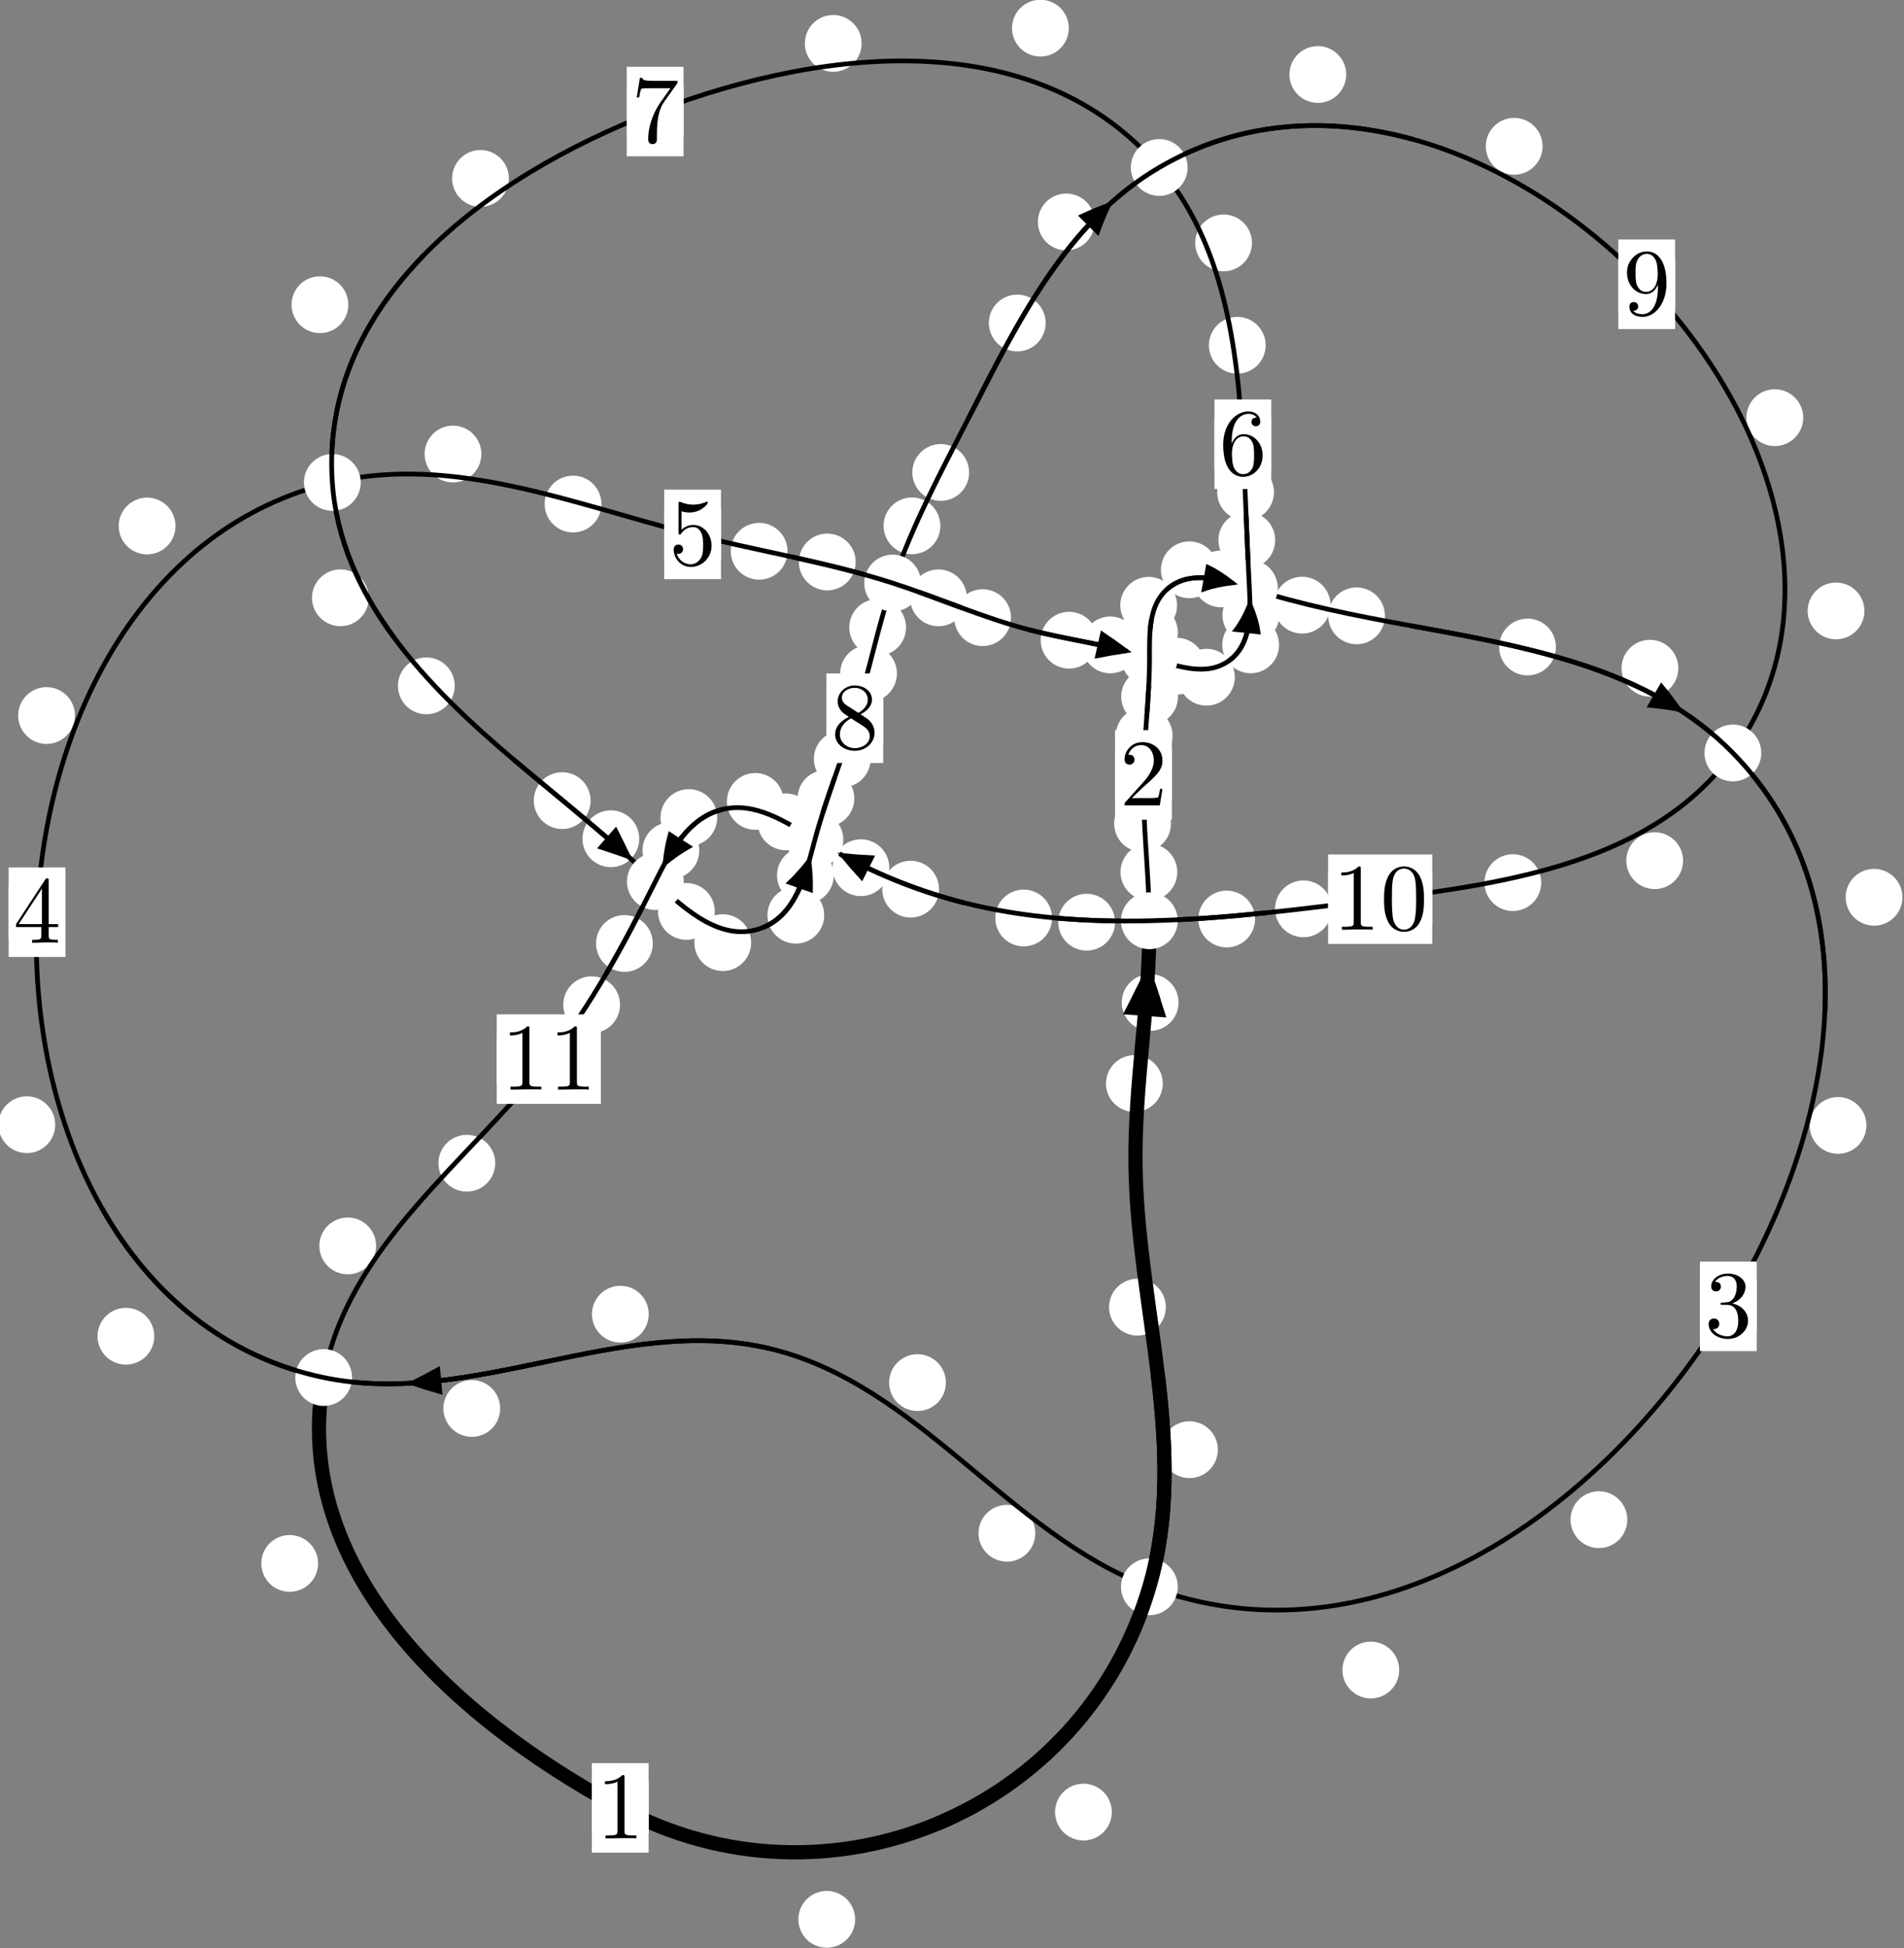 <?xml version="1.0"?>
<!-- Created by MetaPost 1.999 on 2021.07.05:2358 -->
<svg version="1.1" xmlns="http://www.w3.org/2000/svg" xmlns:xlink="http://www.w3.org/1999/xlink" width="200.444" height="205.014" viewBox="0 0 200.444 205.014">
<rect x="0" y="0" width="200.444" height="205.014" fill="#808080" stroke="none"/>
<!-- Original BoundingBox: -121.164719 -37.986679 79.279190 167.027283 -->
  <defs>
    <g transform="scale(0.01,0.01)" id="GLYPHcmr10_48">
      <path style="fill-rule: evenodd;" d="M460 -320C460 -400,455 -480,420 -554C374 -650,292 -666,250 -666C190 -666,117 -640,76 -547C44 -478,39 -400,39 -320C39 -245,43 -155,84 -79C127 2,200 22,249 22C303 22,379 1,423 -94C455 -163,460 -241,460 -320M249 -0C210 -0,151 -25,133 -121C122 -181,122 -273,122 -332C122 -396,122 -462,130 -516C149 -635,224 -644,249 -644C282 -644,348 -626,367 -527C377 -471,377 -395,377 -332C377 -257,377 -189,366 -125C351 -30,294 -0,249 -0"></path>
    </g>
    <g transform="scale(0.01,0.01)" id="GLYPHcmr10_49">
      <path style="fill-rule: evenodd;" d="M294 -640C294 -664,294 -666,271 -666C209 -602,121 -602,89 -602L89 -571C109 -571,168 -571,220 -597L220 -79C220 -43,217 -31,127 -31L95 -31L95 -0L257 -0L130 -3L217 -3L257 -3L297 -3L384 -3L419 -0L419 -31L387 -31C297 -31,294 -42,294 -79"></path>
    </g>
    <g transform="scale(0.01,0.01)" id="GLYPHcmr10_50">
      <path style="fill-rule: evenodd;" d="M127 -77L233 -180C389 -318,449 -372,449 -472C449 -586,359 -666,237 -666C124 -666,50 -574,50 -485C50 -429,100 -429,103 -429C120 -429,155 -441,155 -482C155 -508,137 -534,102 -534C94 -534,92 -534,89 -533C112 -598,166 -635,224 -635C315 -635,358 -554,358 -472C358 -392,308 -313,253 -251L61 -37C50 -26,50 -24,50 -0L421 -0L449 -174L424 -174C419 -144,412 -100,402 -85C395 -77,329 -77,307 -77"></path>
    </g>
    <g transform="scale(0.01,0.01)" id="GLYPHcmr10_51">
      <path style="fill-rule: evenodd;" d="M290 -352C372 -379,430 -449,430 -528C430 -610,342 -666,246 -666C145 -666,69 -606,69 -530C69 -497,91 -478,120 -478C151 -478,171 -500,171 -529C171 -579,124 -579,109 -579C140 -628,206 -641,242 -641C283 -641,338 -619,338 -529C338 -517,336 -459,310 -415C280 -367,246 -364,221 -363C213 -362,189 -360,182 -360C174 -359,167 -358,167 -348C167 -337,174 -337,191 -337L235 -337C317 -337,354 -269,354 -171C354 -35,285 -6,241 -6C198 -6,123 -23,88 -82C123 -77,154 -99,154 -137C154 -173,127 -193,98 -193C74 -193,42 -179,42 -135C42 -44,135 22,244 22C366 22,457 -69,457 -171C457 -253,394 -331,290 -352"></path>
    </g>
    <g transform="scale(0.01,0.01)" id="GLYPHcmr10_52">
      <path style="fill-rule: evenodd;" d="M294 -165L294 -78C294 -42,292 -31,218 -31L197 -31L197 -0L332 -0L238 -3L290 -3L332 -3L374 -3L427 -3L468 -0L468 -31L447 -31C373 -31,371 -42,371 -78L371 -165L471 -165L471 -196L371 -196L371 -651C371 -671,371 -677,355 -677C346 -677,343 -677,335 -665L28 -196L28 -165M300 -196L56 -196L300 -569"></path>
    </g>
    <g transform="scale(0.01,0.01)" id="GLYPHcmr10_53">
      <path style="fill-rule: evenodd;" d="M449 -201C449 -320,367 -420,259 -420C211 -420,168 -404,132 -369L132 -564C152 -558,185 -551,217 -551C340 -551,410 -642,410 -655C410 -661,407 -666,400 -666C399 -666,397 -666,392 -663C372 -654,323 -634,256 -634C216 -634,170 -641,123 -662C115 -665,113 -665,111 -665C101 -665,101 -657,101 -641L101 -345C101 -327,101 -319,115 -319C122 -319,124 -322,128 -328C139 -344,176 -398,257 -398C309 -398,334 -352,342 -334C358 -297,360 -258,360 -208C360 -173,360 -113,336 -71C312 -32,275 -6,229 -6C156 -6,99 -59,82 -118C85 -117,88 -116,99 -116C132 -116,149 -141,149 -165C149 -189,132 -214,99 -214C85 -214,50 -207,50 -161C50 -75,119 22,231 22C347 22,449 -74,449 -201"></path>
    </g>
    <g transform="scale(0.01,0.01)" id="GLYPHcmr10_54">
      <path style="fill-rule: evenodd;" d="M132 -328L132 -352C132 -605,256 -641,307 -641C331 -641,373 -635,395 -601C380 -601,340 -601,340 -556C340 -525,364 -510,386 -510C402 -510,432 -519,432 -558C432 -618,388 -666,305 -666C177 -666,42 -537,42 -316C42 -49,158 22,251 22C362 22,457 -72,457 -204C457 -331,368 -427,257 -427C189 -427,152 -376,132 -328M251 -6C188 -6,158 -66,152 -81C134 -128,134 -208,134 -226C134 -304,166 -404,256 -404C272 -404,318 -404,349 -342C367 -305,367 -254,367 -205C367 -157,367 -107,350 -71C320 -11,274 -6,251 -6"></path>
    </g>
    <g transform="scale(0.01,0.01)" id="GLYPHcmr10_55">
      <path style="fill-rule: evenodd;" d="M476 -609C485 -621,485 -623,485 -644L242 -644C120 -644,118 -657,114 -676L89 -676L56 -470L81 -470C84 -486,93 -549,106 -561C113 -567,191 -567,204 -567L411 -567C400 -551,321 -442,299 -409C209 -274,176 -135,176 -33C176 -23,176 22,222 22C268 22,268 -23,268 -33L268 -84C268 -139,271 -194,279 -248C283 -271,297 -357,341 -419"></path>
    </g>
    <g transform="scale(0.01,0.01)" id="GLYPHcmr10_56">
      <path style="fill-rule: evenodd;" d="M163 -457C117 -487,113 -521,113 -538C113 -599,178 -641,249 -641C322 -641,386 -589,386 -517C386 -460,347 -412,287 -377M309 -362C381 -399,430 -451,430 -517C430 -609,341 -666,250 -666C150 -666,69 -592,69 -499C69 -481,71 -436,113 -389C124 -377,161 -352,186 -335C128 -306,42 -250,42 -151C42 -45,144 22,249 22C362 22,457 -61,457 -168C457 -204,446 -249,408 -291C389 -312,373 -322,309 -362M209 -320L332 -242C360 -223,407 -193,407 -132C407 -58,332 -6,250 -6C164 -6,92 -68,92 -151C92 -209,124 -273,209 -320"></path>
    </g>
    <g transform="scale(0.01,0.01)" id="GLYPHcmr10_57">
      <path style="fill-rule: evenodd;" d="M367 -318L367 -286C367 -52,263 -6,205 -6C188 -6,134 -8,107 -42C151 -42,159 -71,159 -88C159 -119,135 -134,113 -134C97 -134,67 -125,67 -86C67 -19,121 22,206 22C335 22,457 -114,457 -329C457 -598,342 -666,253 -666C198 -666,149 -648,106 -603C65 -558,42 -516,42 -441C42 -316,130 -218,242 -218C303 -218,344 -260,367 -318M243 -241C227 -241,181 -241,150 -304C132 -341,132 -391,132 -440C132 -494,132 -541,153 -578C180 -628,218 -641,253 -641C299 -641,332 -607,349 -562C361 -530,365 -467,365 -421C365 -338,331 -241,243 -241"></path>
    </g>
  </defs>
  <path d="M90.025 201.998C90.025 201.205,89.71 200.445,89.15 199.885C88.59 199.324,87.829 199.009,87.037 199.009C86.244 199.009,85.484 199.324,84.923 199.885C84.363 200.445,84.048 201.205,84.048 201.998C84.048 202.791,84.363 203.551,84.923 204.111C85.484 204.672,86.244 204.987,87.037 204.987C87.829 204.987,88.59 204.672,89.15 204.111C89.71 203.551,90.025 202.791,90.025 201.998Z" style="fill: rgb(100%,100%,100%);stroke: none;"></path>
  <path d="M68.282 190.27C68.282 189.477,67.967 188.717,67.407 188.156C66.846 187.596,66.086 187.281,65.293 187.281C64.501 187.281,63.74 187.596,63.18 188.156C62.619 188.717,62.305 189.477,62.305 190.27C62.305 191.062,62.619 191.822,63.18 192.383C63.74 192.943,64.501 193.258,65.293 193.258C66.086 193.258,66.846 192.943,67.407 192.383C67.967 191.822,68.282 191.062,68.282 190.27Z" style="fill: rgb(100%,100%,100%);stroke: none;"></path>
  <path d="M128.212 152.571C128.212 151.778,127.897 151.018,127.337 150.457C126.776 149.897,126.016 149.582,125.224 149.582C124.431 149.582,123.671 149.897,123.11 150.457C122.55 151.018,122.235 151.778,122.235 152.571C122.235 153.363,122.55 154.124,123.11 154.684C123.671 155.245,124.431 155.56,125.224 155.56C126.016 155.56,126.776 155.245,127.337 154.684C127.897 154.124,128.212 153.363,128.212 152.571Z" style="fill: rgb(100%,100%,100%);stroke: none;"></path>
  <path d="M117.049 190.71C117.049 189.917,116.734 189.157,116.173 188.597C115.613 188.036,114.852 187.721,114.06 187.721C113.267 187.721,112.507 188.036,111.946 188.597C111.386 189.157,111.071 189.917,111.071 190.71C111.071 191.503,111.386 192.263,111.946 192.823C112.507 193.384,113.267 193.699,114.06 193.699C114.852 193.699,115.613 193.384,116.173 192.823C116.734 192.263,117.049 191.503,117.049 190.71Z" style="fill: rgb(100%,100%,100%);stroke: none;"></path>
  <path d="M122.411 114.037C122.411 113.244,122.096 112.484,121.536 111.924C120.975 111.363,120.215 111.048,119.422 111.048C118.63 111.048,117.87 111.363,117.309 111.924C116.749 112.484,116.434 113.244,116.434 114.037C116.434 114.83,116.749 115.59,117.309 116.15C117.87 116.711,118.63 117.026,119.422 117.026C120.215 117.026,120.975 116.711,121.536 116.15C122.096 115.59,122.411 114.83,122.411 114.037Z" style="fill: rgb(100%,100%,100%);stroke: none;"></path>
  <path d="M122.732 137.569C122.732 136.776,122.417 136.016,121.857 135.456C121.296 134.895,120.536 134.58,119.743 134.58C118.951 134.58,118.19 134.895,117.63 135.456C117.069 136.016,116.755 136.776,116.755 137.569C116.755 138.362,117.069 139.122,117.63 139.682C118.19 140.243,118.951 140.558,119.743 140.558C120.536 140.558,121.296 140.243,121.857 139.682C122.417 139.122,122.732 138.362,122.732 137.569Z" style="fill: rgb(100%,100%,100%);stroke: none;"></path>
  <path d="M123.94 91.782C123.94 90.989,123.625 90.229,123.065 89.669C122.504 89.108,121.744 88.793,120.951 88.793C120.159 88.793,119.398 89.108,118.838 89.669C118.277 90.229,117.962 90.989,117.962 91.782C117.962 92.575,118.277 93.335,118.838 93.895C119.398 94.456,120.159 94.771,120.951 94.771C121.744 94.771,122.504 94.456,123.065 93.895C123.625 93.335,123.94 92.575,123.94 91.782Z" style="fill: rgb(100%,100%,100%);stroke: none;"></path>
  <path d="M124.071 105.506C124.071 104.713,123.756 103.953,123.195 103.393C122.635 102.832,121.875 102.517,121.082 102.517C120.289 102.517,119.529 102.832,118.969 103.393C118.408 103.953,118.093 104.713,118.093 105.506C118.093 106.299,118.408 107.059,118.969 107.619C119.529 108.18,120.289 108.495,121.082 108.495C121.875 108.495,122.635 108.18,123.195 107.619C123.756 107.059,124.071 106.299,124.071 105.506Z" style="fill: rgb(100%,100%,100%);stroke: none;"></path>
  <path d="M123.443 77.429C123.443 76.636,123.128 75.876,122.567 75.315C122.007 74.755,121.247 74.44,120.454 74.44C119.661 74.44,118.901 74.755,118.341 75.315C117.78 75.876,117.465 76.636,117.465 77.429C117.465 78.221,117.78 78.981,118.341 79.542C118.901 80.102,119.661 80.417,120.454 80.417C121.247 80.417,122.007 80.102,122.567 79.542C123.128 78.981,123.443 78.221,123.443 77.429Z" style="fill: rgb(100%,100%,100%);stroke: none;"></path>
  <path d="M123.273 86.678C123.273 85.886,122.958 85.125,122.397 84.565C121.837 84.004,121.077 83.69,120.284 83.69C119.491 83.69,118.731 84.004,118.171 84.565C117.61 85.125,117.295 85.886,117.295 86.678C117.295 87.471,117.61 88.231,118.171 88.792C118.731 89.352,119.491 89.667,120.284 89.667C121.077 89.667,121.837 89.352,122.397 88.792C122.958 88.231,123.273 87.471,123.273 86.678Z" style="fill: rgb(100%,100%,100%);stroke: none;"></path>
  <path d="M123.999 66.569C123.999 65.776,123.684 65.016,123.123 64.455C122.563 63.895,121.803 63.58,121.01 63.58C120.217 63.58,119.457 63.895,118.897 64.455C118.336 65.016,118.021 65.776,118.021 66.569C118.021 67.361,118.336 68.122,118.897 68.682C119.457 69.243,120.217 69.558,121.01 69.558C121.803 69.558,122.563 69.243,123.123 68.682C123.684 68.122,123.999 67.361,123.999 66.569Z" style="fill: rgb(100%,100%,100%);stroke: none;"></path>
  <path d="M124.013 73.323C124.013 72.53,123.698 71.77,123.138 71.21C122.577 70.649,121.817 70.334,121.024 70.334C120.232 70.334,119.471 70.649,118.911 71.21C118.35 71.77,118.035 72.53,118.035 73.323C118.035 74.116,118.35 74.876,118.911 75.436C119.471 75.997,120.232 76.312,121.024 76.312C121.817 76.312,122.577 75.997,123.138 75.436C123.698 74.876,124.013 74.116,124.013 73.323Z" style="fill: rgb(100%,100%,100%);stroke: none;"></path>
  <path d="M128.195 59.968C128.195 59.175,127.88 58.415,127.319 57.854C126.759 57.294,125.999 56.979,125.206 56.979C124.413 56.979,123.653 57.294,123.093 57.854C122.532 58.415,122.217 59.175,122.217 59.968C122.217 60.76,122.532 61.52,123.093 62.081C123.653 62.641,124.413 62.956,125.206 62.956C125.999 62.956,126.759 62.641,127.319 62.081C127.88 61.52,128.195 60.76,128.195 59.968Z" style="fill: rgb(100%,100%,100%);stroke: none;"></path>
  <path d="M123.916 63.703C123.916 62.91,123.601 62.15,123.04 61.59C122.48 61.029,121.72 60.714,120.927 60.714C120.134 60.714,119.374 61.029,118.814 61.59C118.253 62.15,117.938 62.91,117.938 63.703C117.938 64.496,118.253 65.256,118.814 65.816C119.374 66.377,120.134 66.692,120.927 66.692C121.72 66.692,122.48 66.377,123.04 65.816C123.601 65.256,123.916 64.496,123.916 63.703Z" style="fill: rgb(100%,100%,100%);stroke: none;"></path>
  <path d="M140.069 63.689C140.069 62.896,139.755 62.136,139.194 61.576C138.634 61.015,137.873 60.7,137.081 60.7C136.288 60.7,135.528 61.015,134.967 61.576C134.407 62.136,134.092 62.896,134.092 63.689C134.092 64.482,134.407 65.242,134.967 65.802C135.528 66.363,136.288 66.678,137.081 66.678C137.873 66.678,138.634 66.363,139.194 65.802C139.755 65.242,140.069 64.482,140.069 63.689Z" style="fill: rgb(100%,100%,100%);stroke: none;"></path>
  <path d="M131.532 60.926C131.532 60.133,131.217 59.373,130.656 58.813C130.096 58.252,129.336 57.937,128.543 57.937C127.75 57.937,126.99 58.252,126.43 58.813C125.869 59.373,125.554 60.133,125.554 60.926C125.554 61.719,125.869 62.479,126.43 63.039C126.99 63.6,127.75 63.915,128.543 63.915C129.336 63.915,130.096 63.6,130.656 63.039C131.217 62.479,131.532 61.719,131.532 60.926Z" style="fill: rgb(100%,100%,100%);stroke: none;"></path>
  <path d="M163.8 68.093C163.8 67.3,163.485 66.54,162.925 65.979C162.364 65.419,161.604 65.104,160.812 65.104C160.019 65.104,159.259 65.419,158.698 65.979C158.138 66.54,157.823 67.3,157.823 68.093C157.823 68.885,158.138 69.645,158.698 70.206C159.259 70.766,160.019 71.081,160.812 71.081C161.604 71.081,162.364 70.766,162.925 70.206C163.485 69.645,163.8 68.885,163.8 68.093Z" style="fill: rgb(100%,100%,100%);stroke: none;"></path>
  <path d="M145.803 64.813C145.803 64.02,145.488 63.26,144.928 62.7C144.367 62.139,143.607 61.824,142.814 61.824C142.022 61.824,141.262 62.139,140.701 62.7C140.141 63.26,139.826 64.02,139.826 64.813C139.826 65.606,140.141 66.366,140.701 66.926C141.262 67.487,142.022 67.802,142.814 67.802C143.607 67.802,144.367 67.487,144.928 66.926C145.488 66.366,145.803 65.606,145.803 64.813Z" style="fill: rgb(100%,100%,100%);stroke: none;"></path>
  <path d="M200.279 94.431C200.279 93.638,199.964 92.878,199.404 92.318C198.843 91.757,198.083 91.442,197.29 91.442C196.498 91.442,195.738 91.757,195.177 92.318C194.617 92.878,194.302 93.638,194.302 94.431C194.302 95.224,194.617 95.984,195.177 96.544C195.738 97.105,196.498 97.42,197.29 97.42C198.083 97.42,198.843 97.105,199.404 96.544C199.964 95.984,200.279 95.224,200.279 94.431Z" style="fill: rgb(100%,100%,100%);stroke: none;"></path>
  <path d="M176.686 70.325C176.686 69.532,176.371 68.772,175.811 68.211C175.25 67.651,174.49 67.336,173.697 67.336C172.905 67.336,172.144 67.651,171.584 68.211C171.023 68.772,170.709 69.532,170.709 70.325C170.709 71.117,171.023 71.878,171.584 72.438C172.144 72.999,172.905 73.313,173.697 73.313C174.49 73.313,175.25 72.999,175.811 72.438C176.371 71.878,176.686 71.117,176.686 70.325Z" style="fill: rgb(100%,100%,100%);stroke: none;"></path>
  <path d="M171.316 159.935C171.316 159.143,171.001 158.382,170.44 157.822C169.88 157.261,169.12 156.946,168.327 156.946C167.534 156.946,166.774 157.261,166.214 157.822C165.653 158.382,165.338 159.143,165.338 159.935C165.338 160.728,165.653 161.488,166.214 162.049C166.774 162.609,167.534 162.924,168.327 162.924C169.12 162.924,169.88 162.609,170.44 162.049C171.001 161.488,171.316 160.728,171.316 159.935Z" style="fill: rgb(100%,100%,100%);stroke: none;"></path>
  <path d="M196.488 118.445C196.488 117.652,196.173 116.892,195.612 116.331C195.052 115.771,194.292 115.456,193.499 115.456C192.706 115.456,191.946 115.771,191.386 116.331C190.825 116.892,190.51 117.652,190.51 118.445C190.51 119.237,190.825 119.997,191.386 120.558C191.946 121.118,192.706 121.433,193.499 121.433C194.292 121.433,195.052 121.118,195.612 120.558C196.173 119.997,196.488 119.237,196.488 118.445Z" style="fill: rgb(100%,100%,100%);stroke: none;"></path>
  <path d="M108.991 161.365C108.991 160.572,108.676 159.812,108.116 159.251C107.555 158.691,106.795 158.376,106.002 158.376C105.21 158.376,104.449 158.691,103.889 159.251C103.329 159.812,103.014 160.572,103.014 161.365C103.014 162.157,103.329 162.918,103.889 163.478C104.449 164.038,105.21 164.353,106.002 164.353C106.795 164.353,107.555 164.038,108.116 163.478C108.676 162.918,108.991 162.157,108.991 161.365Z" style="fill: rgb(100%,100%,100%);stroke: none;"></path>
  <path d="M147.3 175.759C147.3 174.967,146.985 174.206,146.425 173.646C145.864 173.085,145.104 172.77,144.311 172.77C143.519 172.77,142.759 173.085,142.198 173.646C141.638 174.206,141.323 174.967,141.323 175.759C141.323 176.552,141.638 177.312,142.198 177.873C142.759 178.433,143.519 178.748,144.311 178.748C145.104 178.748,145.864 178.433,146.425 177.873C146.985 177.312,147.3 176.552,147.3 175.759Z" style="fill: rgb(100%,100%,100%);stroke: none;"></path>
  <path d="M68.296 138.309C68.296 137.516,67.981 136.756,67.42 136.195C66.86 135.635,66.1 135.32,65.307 135.32C64.514 135.32,63.754 135.635,63.194 136.195C62.633 136.756,62.318 137.516,62.318 138.309C62.318 139.101,62.633 139.862,63.194 140.422C63.754 140.983,64.514 141.298,65.307 141.298C66.1 141.298,66.86 140.983,67.42 140.422C67.981 139.862,68.296 139.101,68.296 138.309Z" style="fill: rgb(100%,100%,100%);stroke: none;"></path>
  <path d="M99.578 145.512C99.578 144.72,99.263 143.959,98.703 143.399C98.142 142.838,97.382 142.523,96.59 142.523C95.797 142.523,95.037 142.838,94.476 143.399C93.916 143.959,93.601 144.72,93.601 145.512C93.601 146.305,93.916 147.065,94.476 147.626C95.037 148.186,95.797 148.501,96.59 148.501C97.382 148.501,98.142 148.186,98.703 147.626C99.263 147.065,99.578 146.305,99.578 145.512Z" style="fill: rgb(100%,100%,100%);stroke: none;"></path>
  <path d="M16.244 140.63C16.244 139.837,15.93 139.077,15.369 138.517C14.809 137.956,14.048 137.641,13.256 137.641C12.463 137.641,11.703 137.956,11.142 138.517C10.582 139.077,10.267 139.837,10.267 140.63C10.267 141.423,10.582 142.183,11.142 142.743C11.703 143.304,12.463 143.619,13.256 143.619C14.048 143.619,14.809 143.304,15.369 142.743C15.93 142.183,16.244 141.423,16.244 140.63Z" style="fill: rgb(100%,100%,100%);stroke: none;"></path>
  <path d="M52.658 148.231C52.658 147.438,52.343 146.678,51.783 146.118C51.222 145.557,50.462 145.242,49.669 145.242C48.877 145.242,48.116 145.557,47.556 146.118C46.995 146.678,46.681 147.438,46.681 148.231C46.681 149.024,46.995 149.784,47.556 150.344C48.116 150.905,48.877 151.22,49.669 151.22C50.462 151.22,51.222 150.905,51.783 150.344C52.343 149.784,52.658 149.024,52.658 148.231Z" style="fill: rgb(100%,100%,100%);stroke: none;"></path>
  <path d="M7.889 75.305C7.889 74.513,7.574 73.752,7.013 73.192C6.453 72.632,5.693 72.317,4.9 72.317C4.107 72.317,3.347 72.632,2.787 73.192C2.226 73.752,1.911 74.513,1.911 75.305C1.911 76.098,2.226 76.858,2.787 77.419C3.347 77.979,4.107 78.294,4.9 78.294C5.693 78.294,6.453 77.979,7.013 77.419C7.574 76.858,7.889 76.098,7.889 75.305Z" style="fill: rgb(100%,100%,100%);stroke: none;"></path>
  <path d="M5.813 118.368C5.813 117.576,5.498 116.816,4.937 116.255C4.377 115.695,3.617 115.38,2.824 115.38C2.031 115.38,1.271 115.695,0.711 116.255C0.15 116.816,-0.165 117.576,-0.165 118.368C-0.165 119.161,0.15 119.921,0.711 120.482C1.271 121.042,2.031 121.357,2.824 121.357C3.617 121.357,4.377 121.042,4.937 120.482C5.498 119.921,5.813 119.161,5.813 118.368Z" style="fill: rgb(100%,100%,100%);stroke: none;"></path>
  <path d="M50.677 47.784C50.677 46.991,50.362 46.231,49.802 45.67C49.241 45.11,48.481 44.795,47.689 44.795C46.896 44.795,46.136 45.11,45.575 45.67C45.015 46.231,44.7 46.991,44.7 47.784C44.7 48.576,45.015 49.336,45.575 49.897C46.136 50.457,46.896 50.772,47.689 50.772C48.481 50.772,49.241 50.457,49.802 49.897C50.362 49.336,50.677 48.576,50.677 47.784Z" style="fill: rgb(100%,100%,100%);stroke: none;"></path>
  <path d="M18.474 55.359C18.474 54.566,18.159 53.806,17.598 53.246C17.038 52.685,16.278 52.37,15.485 52.37C14.692 52.37,13.932 52.685,13.372 53.246C12.811 53.806,12.496 54.566,12.496 55.359C12.496 56.152,12.811 56.912,13.372 57.472C13.932 58.033,14.692 58.348,15.485 58.348C16.278 58.348,17.038 58.033,17.598 57.472C18.159 56.912,18.474 56.152,18.474 55.359Z" style="fill: rgb(100%,100%,100%);stroke: none;"></path>
  <path d="M82.908 58.017C82.908 57.224,82.593 56.464,82.033 55.904C81.472 55.343,80.712 55.028,79.919 55.028C79.127 55.028,78.367 55.343,77.806 55.904C77.246 56.464,76.931 57.224,76.931 58.017C76.931 58.81,77.246 59.57,77.806 60.13C78.367 60.691,79.127 61.006,79.919 61.006C80.712 61.006,81.472 60.691,82.033 60.13C82.593 59.57,82.908 58.81,82.908 58.017Z" style="fill: rgb(100%,100%,100%);stroke: none;"></path>
  <path d="M63.316 53.048C63.316 52.255,63.001 51.495,62.441 50.935C61.88 50.374,61.12 50.059,60.327 50.059C59.535 50.059,58.775 50.374,58.214 50.935C57.654 51.495,57.339 52.255,57.339 53.048C57.339 53.841,57.654 54.601,58.214 55.161C58.775 55.722,59.535 56.037,60.327 56.037C61.12 56.037,61.88 55.722,62.441 55.161C63.001 54.601,63.316 53.841,63.316 53.048Z" style="fill: rgb(100%,100%,100%);stroke: none;"></path>
  <path d="M101.786 62.92C101.786 62.127,101.471 61.367,100.911 60.807C100.35 60.246,99.59 59.931,98.797 59.931C98.005 59.931,97.244 60.246,96.684 60.807C96.124 61.367,95.809 62.127,95.809 62.92C95.809 63.713,96.124 64.473,96.684 65.033C97.244 65.594,98.005 65.909,98.797 65.909C99.59 65.909,100.35 65.594,100.911 65.033C101.471 64.473,101.786 63.713,101.786 62.92Z" style="fill: rgb(100%,100%,100%);stroke: none;"></path>
  <path d="M90.08 59.145C90.08 58.352,89.765 57.592,89.204 57.031C88.644 56.471,87.884 56.156,87.091 56.156C86.298 56.156,85.538 56.471,84.978 57.031C84.417 57.592,84.102 58.352,84.102 59.145C84.102 59.938,84.417 60.698,84.978 61.258C85.538 61.819,86.298 62.134,87.091 62.134C87.884 62.134,88.644 61.819,89.204 61.258C89.765 60.698,90.08 59.938,90.08 59.145Z" style="fill: rgb(100%,100%,100%);stroke: none;"></path>
  <path d="M115.536 67.377C115.536 66.584,115.221 65.824,114.661 65.263C114.1 64.703,113.34 64.388,112.547 64.388C111.755 64.388,110.994 64.703,110.434 65.263C109.874 65.824,109.559 66.584,109.559 67.377C109.559 68.169,109.874 68.93,110.434 69.49C110.994 70.051,111.755 70.365,112.547 70.365C113.34 70.365,114.1 70.051,114.661 69.49C115.221 68.93,115.536 68.169,115.536 67.377Z" style="fill: rgb(100%,100%,100%);stroke: none;"></path>
  <path d="M106.436 65.003C106.436 64.21,106.121 63.45,105.56 62.89C105 62.329,104.24 62.014,103.447 62.014C102.654 62.014,101.894 62.329,101.334 62.89C100.773 63.45,100.458 64.21,100.458 65.003C100.458 65.796,100.773 66.556,101.334 67.116C101.894 67.677,102.654 67.992,103.447 67.992C104.24 67.992,105 67.677,105.56 67.116C106.121 66.556,106.436 65.796,106.436 65.003Z" style="fill: rgb(100%,100%,100%);stroke: none;"></path>
  <path d="M126.866 70.112C126.866 69.319,126.551 68.559,125.991 67.999C125.43 67.438,124.67 67.123,123.877 67.123C123.085 67.123,122.324 67.438,121.764 67.999C121.203 68.559,120.889 69.319,120.889 70.112C120.889 70.905,121.203 71.665,121.764 72.225C122.324 72.786,123.085 73.101,123.877 73.101C124.67 73.101,125.43 72.786,125.991 72.225C126.551 71.665,126.866 70.905,126.866 70.112Z" style="fill: rgb(100%,100%,100%);stroke: none;"></path>
  <path d="M119.875 67.872C119.875 67.079,119.56 66.319,119 65.759C118.439 65.198,117.679 64.883,116.886 64.883C116.094 64.883,115.333 65.198,114.773 65.759C114.213 66.319,113.898 67.079,113.898 67.872C113.898 68.665,114.213 69.425,114.773 69.985C115.333 70.546,116.094 70.861,116.886 70.861C117.679 70.861,118.439 70.546,119 69.985C119.56 69.425,119.875 68.665,119.875 67.872Z" style="fill: rgb(100%,100%,100%);stroke: none;"></path>
  <path d="M134.654 67.866C134.654 67.073,134.339 66.313,133.778 65.753C133.218 65.192,132.458 64.877,131.665 64.877C130.872 64.877,130.112 65.192,129.552 65.753C128.991 66.313,128.676 67.073,128.676 67.866C128.676 68.659,128.991 69.419,129.552 69.979C130.112 70.54,130.872 70.855,131.665 70.855C132.458 70.855,133.218 70.54,133.778 69.979C134.339 69.419,134.654 68.659,134.654 67.866Z" style="fill: rgb(100%,100%,100%);stroke: none;"></path>
  <path d="M129.996 71.272C129.996 70.479,129.681 69.719,129.12 69.159C128.56 68.598,127.8 68.283,127.007 68.283C126.214 68.283,125.454 68.598,124.894 69.159C124.333 69.719,124.018 70.479,124.018 71.272C124.018 72.065,124.333 72.825,124.894 73.385C125.454 73.946,126.214 74.261,127.007 74.261C127.8 74.261,128.56 73.946,129.12 73.385C129.681 72.825,129.996 72.065,129.996 71.272Z" style="fill: rgb(100%,100%,100%);stroke: none;"></path>
  <path d="M134.246 56.848C134.246 56.056,133.931 55.296,133.371 54.735C132.81 54.175,132.05 53.86,131.258 53.86C130.465 53.86,129.705 54.175,129.144 54.735C128.584 55.296,128.269 56.056,128.269 56.848C128.269 57.641,128.584 58.401,129.144 58.962C129.705 59.522,130.465 59.837,131.258 59.837C132.05 59.837,132.81 59.522,133.371 58.962C133.931 58.401,134.246 57.641,134.246 56.848Z" style="fill: rgb(100%,100%,100%);stroke: none;"></path>
  <path d="M134.674 64.743C134.674 63.95,134.359 63.19,133.799 62.629C133.238 62.069,132.478 61.754,131.685 61.754C130.893 61.754,130.132 62.069,129.572 62.629C129.012 63.19,128.697 63.95,128.697 64.743C128.697 65.535,129.012 66.296,129.572 66.856C130.132 67.416,130.893 67.731,131.685 67.731C132.478 67.731,133.238 67.416,133.799 66.856C134.359 66.296,134.674 65.535,134.674 64.743Z" style="fill: rgb(100%,100%,100%);stroke: none;"></path>
  <path d="M133.244 36.336C133.244 35.544,132.929 34.784,132.368 34.223C131.808 33.663,131.048 33.348,130.255 33.348C129.462 33.348,128.702 33.663,128.142 34.223C127.581 34.784,127.266 35.544,127.266 36.336C127.266 37.129,127.581 37.889,128.142 38.45C128.702 39.01,129.462 39.325,130.255 39.325C131.048 39.325,131.808 39.01,132.368 38.45C132.929 37.889,133.244 37.129,133.244 36.336Z" style="fill: rgb(100%,100%,100%);stroke: none;"></path>
  <path d="M134.116 51.797C134.116 51.004,133.801 50.244,133.241 49.684C132.68 49.123,131.92 48.808,131.128 48.808C130.335 48.808,129.575 49.123,129.014 49.684C128.454 50.244,128.139 51.004,128.139 51.797C128.139 52.59,128.454 53.35,129.014 53.91C129.575 54.471,130.335 54.786,131.128 54.786C131.92 54.786,132.68 54.471,133.241 53.91C133.801 53.35,134.116 52.59,134.116 51.797Z" style="fill: rgb(100%,100%,100%);stroke: none;"></path>
  <path d="M112.519 2.961C112.519 2.169,112.204 1.409,111.643 0.848C111.083 0.288,110.323 -0.027,109.53 -0.027C108.737 -0.027,107.977 0.288,107.417 0.848C106.856 1.409,106.541 2.169,106.541 2.961C106.541 3.754,106.856 4.514,107.417 5.075C107.977 5.635,108.737 5.95,109.53 5.95C110.323 5.95,111.083 5.635,111.643 5.075C112.204 4.514,112.519 3.754,112.519 2.961Z" style="fill: rgb(100%,100%,100%);stroke: none;"></path>
  <path d="M131.801 25.566C131.801 24.773,131.486 24.013,130.926 23.452C130.365 22.892,129.605 22.577,128.812 22.577C128.02 22.577,127.26 22.892,126.699 23.452C126.139 24.013,125.824 24.773,125.824 25.566C125.824 26.358,126.139 27.118,126.699 27.679C127.26 28.239,128.02 28.554,128.812 28.554C129.605 28.554,130.365 28.239,130.926 27.679C131.486 27.118,131.801 26.358,131.801 25.566Z" style="fill: rgb(100%,100%,100%);stroke: none;"></path>
  <path d="M53.571 18.779C53.571 17.986,53.256 17.226,52.696 16.666C52.135 16.105,51.375 15.79,50.582 15.79C49.79 15.79,49.03 16.105,48.469 16.666C47.909 17.226,47.594 17.986,47.594 18.779C47.594 19.572,47.909 20.332,48.469 20.892C49.03 21.453,49.79 21.768,50.582 21.768C51.375 21.768,52.135 21.453,52.696 20.892C53.256 20.332,53.571 19.572,53.571 18.779Z" style="fill: rgb(100%,100%,100%);stroke: none;"></path>
  <path d="M90.707 4.566C90.707 3.773,90.392 3.013,89.831 2.453C89.271 1.892,88.511 1.577,87.718 1.577C86.925 1.577,86.165 1.892,85.605 2.453C85.044 3.013,84.729 3.773,84.729 4.566C84.729 5.359,85.044 6.119,85.605 6.679C86.165 7.24,86.925 7.555,87.718 7.555C88.511 7.555,89.271 7.24,89.831 6.679C90.392 6.119,90.707 5.359,90.707 4.566Z" style="fill: rgb(100%,100%,100%);stroke: none;"></path>
  <path d="M38.825 62.915C38.825 62.122,38.51 61.362,37.949 60.802C37.389 60.241,36.629 59.926,35.836 59.926C35.043 59.926,34.283 60.241,33.723 60.802C33.162 61.362,32.847 62.122,32.847 62.915C32.847 63.708,33.162 64.468,33.723 65.028C34.283 65.589,35.043 65.904,35.836 65.904C36.629 65.904,37.389 65.589,37.949 65.028C38.51 64.468,38.825 63.708,38.825 62.915Z" style="fill: rgb(100%,100%,100%);stroke: none;"></path>
  <path d="M36.668 32.068C36.668 31.276,36.353 30.515,35.792 29.955C35.232 29.394,34.472 29.08,33.679 29.08C32.886 29.08,32.126 29.394,31.566 29.955C31.005 30.515,30.69 31.276,30.69 32.068C30.69 32.861,31.005 33.621,31.566 34.182C32.126 34.742,32.886 35.057,33.679 35.057C34.472 35.057,35.232 34.742,35.792 34.182C36.353 33.621,36.668 32.861,36.668 32.068Z" style="fill: rgb(100%,100%,100%);stroke: none;"></path>
  <path d="M62.174 84.26C62.174 83.467,61.859 82.707,61.298 82.146C60.738 81.586,59.978 81.271,59.185 81.271C58.392 81.271,57.632 81.586,57.072 82.146C56.511 82.707,56.196 83.467,56.196 84.26C56.196 85.052,56.511 85.813,57.072 86.373C57.632 86.933,58.392 87.248,59.185 87.248C59.978 87.248,60.738 86.933,61.298 86.373C61.859 85.813,62.174 85.052,62.174 84.26Z" style="fill: rgb(100%,100%,100%);stroke: none;"></path>
  <path d="M47.871 72.182C47.871 71.389,47.556 70.629,46.996 70.068C46.435 69.508,45.675 69.193,44.883 69.193C44.09 69.193,43.33 69.508,42.769 70.068C42.209 70.629,41.894 71.389,41.894 72.182C41.894 72.974,42.209 73.735,42.769 74.295C43.33 74.856,44.09 75.171,44.883 75.171C45.675 75.171,46.435 74.856,46.996 74.295C47.556 73.735,47.871 72.974,47.871 72.182Z" style="fill: rgb(100%,100%,100%);stroke: none;"></path>
  <path d="M75.249 95.92C75.249 95.127,74.934 94.367,74.373 93.806C73.813 93.246,73.053 92.931,72.26 92.931C71.467 92.931,70.707 93.246,70.147 93.806C69.586 94.367,69.271 95.127,69.271 95.92C69.271 96.712,69.586 97.473,70.147 98.033C70.707 98.594,71.467 98.908,72.26 98.908C73.053 98.908,73.813 98.594,74.373 98.033C74.934 97.473,75.249 96.712,75.249 95.92Z" style="fill: rgb(100%,100%,100%);stroke: none;"></path>
  <path d="M67.296 88.274C67.296 87.481,66.981 86.721,66.421 86.16C65.86 85.6,65.1 85.285,64.308 85.285C63.515 85.285,62.755 85.6,62.194 86.16C61.634 86.721,61.319 87.481,61.319 88.274C61.319 89.066,61.634 89.827,62.194 90.387C62.755 90.948,63.515 91.262,64.308 91.262C65.1 91.262,65.86 90.948,66.421 90.387C66.981 89.827,67.296 89.066,67.296 88.274Z" style="fill: rgb(100%,100%,100%);stroke: none;"></path>
  <path d="M86.769 96.318C86.769 95.525,86.454 94.765,85.894 94.204C85.333 93.644,84.573 93.329,83.781 93.329C82.988 93.329,82.228 93.644,81.667 94.204C81.107 94.765,80.792 95.525,80.792 96.318C80.792 97.11,81.107 97.871,81.667 98.431C82.228 98.992,82.988 99.307,83.781 99.307C84.573 99.307,85.333 98.992,85.894 98.431C86.454 97.871,86.769 97.11,86.769 96.318Z" style="fill: rgb(100%,100%,100%);stroke: none;"></path>
  <path d="M79.077 99.206C79.077 98.413,78.762 97.653,78.201 97.092C77.641 96.532,76.881 96.217,76.088 96.217C75.295 96.217,74.535 96.532,73.975 97.092C73.414 97.653,73.099 98.413,73.099 99.206C73.099 99.998,73.414 100.759,73.975 101.319C74.535 101.88,75.295 102.194,76.088 102.194C76.881 102.194,77.641 101.88,78.201 101.319C78.762 100.759,79.077 99.998,79.077 99.206Z" style="fill: rgb(100%,100%,100%);stroke: none;"></path>
  <path d="M89.938 84.029C89.938 83.237,89.623 82.477,89.063 81.916C88.502 81.356,87.742 81.041,86.949 81.041C86.157 81.041,85.396 81.356,84.836 81.916C84.275 82.477,83.96 83.237,83.96 84.029C83.96 84.822,84.275 85.582,84.836 86.143C85.396 86.703,86.157 87.018,86.949 87.018C87.742 87.018,88.502 86.703,89.063 86.143C89.623 85.582,89.938 84.822,89.938 84.029Z" style="fill: rgb(100%,100%,100%);stroke: none;"></path>
  <path d="M87.776 92.124C87.776 91.332,87.461 90.572,86.901 90.011C86.34 89.451,85.58 89.136,84.787 89.136C83.995 89.136,83.234 89.451,82.674 90.011C82.113 90.572,81.799 91.332,81.799 92.124C81.799 92.917,82.113 93.677,82.674 94.238C83.234 94.798,83.995 95.113,84.787 95.113C85.58 95.113,86.34 94.798,86.901 94.238C87.461 93.677,87.776 92.917,87.776 92.124Z" style="fill: rgb(100%,100%,100%);stroke: none;"></path>
  <path d="M94.426 70.881C94.426 70.088,94.111 69.328,93.551 68.768C92.99 68.207,92.23 67.892,91.438 67.892C90.645 67.892,89.885 68.207,89.324 68.768C88.764 69.328,88.449 70.088,88.449 70.881C88.449 71.674,88.764 72.434,89.324 72.994C89.885 73.555,90.645 73.87,91.438 73.87C92.23 73.87,92.99 73.555,93.551 72.994C94.111 72.434,94.426 71.674,94.426 70.881Z" style="fill: rgb(100%,100%,100%);stroke: none;"></path>
  <path d="M91.659 79.874C91.659 79.081,91.344 78.321,90.784 77.76C90.223 77.2,89.463 76.885,88.67 76.885C87.878 76.885,87.117 77.2,86.557 77.76C85.996 78.321,85.682 79.081,85.682 79.874C85.682 80.666,85.996 81.426,86.557 81.987C87.117 82.547,87.878 82.862,88.67 82.862C89.463 82.862,90.223 82.547,90.784 81.987C91.344 81.426,91.659 80.666,91.659 79.874Z" style="fill: rgb(100%,100%,100%);stroke: none;"></path>
  <path d="M98.997 55.34C98.997 54.547,98.682 53.787,98.122 53.227C97.561 52.666,96.801 52.351,96.009 52.351C95.216 52.351,94.456 52.666,93.895 53.227C93.335 53.787,93.02 54.547,93.02 55.34C93.02 56.133,93.335 56.893,93.895 57.453C94.456 58.014,95.216 58.329,96.009 58.329C96.801 58.329,97.561 58.014,98.122 57.453C98.682 56.893,98.997 56.133,98.997 55.34Z" style="fill: rgb(100%,100%,100%);stroke: none;"></path>
  <path d="M95.385 66.031C95.385 65.239,95.07 64.479,94.509 63.918C93.949 63.358,93.189 63.043,92.396 63.043C91.603 63.043,90.843 63.358,90.283 63.918C89.722 64.479,89.407 65.239,89.407 66.031C89.407 66.824,89.722 67.584,90.283 68.145C90.843 68.705,91.603 69.02,92.396 69.02C93.189 69.02,93.949 68.705,94.509 68.145C95.07 67.584,95.385 66.824,95.385 66.031Z" style="fill: rgb(100%,100%,100%);stroke: none;"></path>
  <path d="M110.08 33.995C110.08 33.202,109.765 32.442,109.204 31.881C108.644 31.321,107.884 31.006,107.091 31.006C106.298 31.006,105.538 31.321,104.978 31.881C104.417 32.442,104.102 33.202,104.102 33.995C104.102 34.787,104.417 35.547,104.978 36.108C105.538 36.668,106.298 36.983,107.091 36.983C107.884 36.983,108.644 36.668,109.204 36.108C109.765 35.547,110.08 34.787,110.08 33.995Z" style="fill: rgb(100%,100%,100%);stroke: none;"></path>
  <path d="M102.024 49.723C102.024 48.93,101.709 48.17,101.148 47.61C100.588 47.049,99.828 46.734,99.035 46.734C98.242 46.734,97.482 47.049,96.922 47.61C96.361 48.17,96.046 48.93,96.046 49.723C96.046 50.516,96.361 51.276,96.922 51.836C97.482 52.397,98.242 52.712,99.035 52.712C99.828 52.712,100.588 52.397,101.148 51.836C101.709 51.276,102.024 50.516,102.024 49.723Z" style="fill: rgb(100%,100%,100%);stroke: none;"></path>
  <path d="M141.723 7.841C141.723 7.048,141.408 6.288,140.847 5.727C140.287 5.167,139.527 4.852,138.734 4.852C137.941 4.852,137.181 5.167,136.621 5.727C136.06 6.288,135.745 7.048,135.745 7.841C135.745 8.633,136.06 9.393,136.621 9.954C137.181 10.514,137.941 10.829,138.734 10.829C139.527 10.829,140.287 10.514,140.847 9.954C141.408 9.393,141.723 8.633,141.723 7.841Z" style="fill: rgb(100%,100%,100%);stroke: none;"></path>
  <path d="M115.24 23.361C115.24 22.568,114.925 21.808,114.365 21.247C113.804 20.687,113.044 20.372,112.252 20.372C111.459 20.372,110.699 20.687,110.138 21.247C109.578 21.808,109.263 22.568,109.263 23.361C109.263 24.153,109.578 24.913,110.138 25.474C110.699 26.034,111.459 26.349,112.252 26.349C113.044 26.349,113.804 26.034,114.365 25.474C114.925 24.913,115.24 24.153,115.24 23.361Z" style="fill: rgb(100%,100%,100%);stroke: none;"></path>
  <path d="M189.832 43.956C189.832 43.163,189.517 42.403,188.956 41.842C188.396 41.282,187.636 40.967,186.843 40.967C186.05 40.967,185.29 41.282,184.73 41.842C184.169 42.403,183.854 43.163,183.854 43.956C183.854 44.749,184.169 45.509,184.73 46.069C185.29 46.63,186.05 46.945,186.843 46.945C187.636 46.945,188.396 46.63,188.956 46.069C189.517 45.509,189.832 44.749,189.832 43.956Z" style="fill: rgb(100%,100%,100%);stroke: none;"></path>
  <path d="M162.394 15.396C162.394 14.603,162.079 13.843,161.518 13.283C160.958 12.722,160.198 12.407,159.405 12.407C158.612 12.407,157.852 12.722,157.292 13.283C156.731 13.843,156.416 14.603,156.416 15.396C156.416 16.189,156.731 16.949,157.292 17.509C157.852 18.07,158.612 18.385,159.405 18.385C160.198 18.385,160.958 18.07,161.518 17.509C162.079 16.949,162.394 16.189,162.394 15.396Z" style="fill: rgb(100%,100%,100%);stroke: none;"></path>
  <path d="M177.186 90.581C177.186 89.788,176.871 89.028,176.311 88.467C175.75 87.907,174.99 87.592,174.197 87.592C173.405 87.592,172.644 87.907,172.084 88.467C171.523 89.028,171.209 89.788,171.209 90.581C171.209 91.373,171.523 92.134,172.084 92.694C172.644 93.255,173.405 93.569,174.197 93.569C174.99 93.569,175.75 93.255,176.311 92.694C176.871 92.134,177.186 91.373,177.186 90.581Z" style="fill: rgb(100%,100%,100%);stroke: none;"></path>
  <path d="M196.277 64.297C196.277 63.504,195.962 62.744,195.402 62.183C194.841 61.623,194.081 61.308,193.289 61.308C192.496 61.308,191.736 61.623,191.175 62.183C190.615 62.744,190.3 63.504,190.3 64.297C190.3 65.089,190.615 65.85,191.175 66.41C191.736 66.971,192.496 67.285,193.289 67.285C194.081 67.285,194.841 66.971,195.402 66.41C195.962 65.85,196.277 65.089,196.277 64.297Z" style="fill: rgb(100%,100%,100%);stroke: none;"></path>
  <path d="M140.209 95.648C140.209 94.855,139.894 94.095,139.333 93.535C138.773 92.974,138.013 92.659,137.22 92.659C136.427 92.659,135.667 92.974,135.107 93.535C134.546 94.095,134.231 94.855,134.231 95.648C134.231 96.441,134.546 97.201,135.107 97.761C135.667 98.322,136.427 98.637,137.22 98.637C138.013 98.637,138.773 98.322,139.333 97.761C139.894 97.201,140.209 96.441,140.209 95.648Z" style="fill: rgb(100%,100%,100%);stroke: none;"></path>
  <path d="M162.251 92.891C162.251 92.099,161.936 91.338,161.376 90.778C160.815 90.218,160.055 89.903,159.262 89.903C158.47 89.903,157.71 90.218,157.149 90.778C156.589 91.338,156.274 92.099,156.274 92.891C156.274 93.684,156.589 94.444,157.149 95.005C157.71 95.565,158.47 95.88,159.262 95.88C160.055 95.88,160.815 95.565,161.376 95.005C161.936 94.444,162.251 93.684,162.251 92.891Z" style="fill: rgb(100%,100%,100%);stroke: none;"></path>
  <path d="M117.384 97.054C117.384 96.261,117.069 95.501,116.508 94.941C115.948 94.38,115.188 94.065,114.395 94.065C113.602 94.065,112.842 94.38,112.282 94.941C111.721 95.501,111.406 96.261,111.406 97.054C111.406 97.847,111.721 98.607,112.282 99.167C112.842 99.728,113.602 100.043,114.395 100.043C115.188 100.043,115.948 99.728,116.508 99.167C117.069 98.607,117.384 97.847,117.384 97.054Z" style="fill: rgb(100%,100%,100%);stroke: none;"></path>
  <path d="M132.128 96.721C132.128 95.929,131.813 95.168,131.252 94.608C130.692 94.047,129.932 93.732,129.139 93.732C128.346 93.732,127.586 94.047,127.026 94.608C126.465 95.168,126.15 95.929,126.15 96.721C126.15 97.514,126.465 98.274,127.026 98.835C127.586 99.395,128.346 99.71,129.139 99.71C129.932 99.71,130.692 99.395,131.252 98.835C131.813 98.274,132.128 97.514,132.128 96.721Z" style="fill: rgb(100%,100%,100%);stroke: none;"></path>
  <path d="M98.856 93.578C98.856 92.785,98.541 92.025,97.981 91.464C97.42 90.904,96.66 90.589,95.868 90.589C95.075 90.589,94.315 90.904,93.754 91.464C93.194 92.025,92.879 92.785,92.879 93.578C92.879 94.37,93.194 95.131,93.754 95.691C94.315 96.252,95.075 96.566,95.868 96.566C96.66 96.566,97.42 96.252,97.981 95.691C98.541 95.131,98.856 94.37,98.856 93.578Z" style="fill: rgb(100%,100%,100%);stroke: none;"></path>
  <path d="M110.756 96.613C110.756 95.821,110.441 95.06,109.881 94.5C109.32 93.939,108.56 93.624,107.767 93.624C106.975 93.624,106.214 93.939,105.654 94.5C105.094 95.06,104.779 95.821,104.779 96.613C104.779 97.406,105.094 98.166,105.654 98.727C106.214 99.287,106.975 99.602,107.767 99.602C108.56 99.602,109.32 99.287,109.881 98.727C110.441 98.166,110.756 97.406,110.756 96.613Z" style="fill: rgb(100%,100%,100%);stroke: none;"></path>
  <path d="M85.727 86.495C85.727 85.702,85.412 84.942,84.851 84.381C84.291 83.821,83.531 83.506,82.738 83.506C81.945 83.506,81.185 83.821,80.625 84.381C80.064 84.942,79.749 85.702,79.749 86.495C79.749 87.287,80.064 88.048,80.625 88.608C81.185 89.169,81.945 89.483,82.738 89.483C83.531 89.483,84.291 89.169,84.851 88.608C85.412 88.048,85.727 87.287,85.727 86.495Z" style="fill: rgb(100%,100%,100%);stroke: none;"></path>
  <path d="M93.62 91.319C93.62 90.526,93.305 89.766,92.744 89.206C92.184 88.645,91.424 88.33,90.631 88.33C89.838 88.33,89.078 88.645,88.518 89.206C87.957 89.766,87.642 90.526,87.642 91.319C87.642 92.112,87.957 92.872,88.518 93.432C89.078 93.993,89.838 94.308,90.631 94.308C91.424 94.308,92.184 93.993,92.744 93.432C93.305 92.872,93.62 92.112,93.62 91.319Z" style="fill: rgb(100%,100%,100%);stroke: none;"></path>
  <path d="M75.508 86.045C75.508 85.252,75.193 84.492,74.633 83.932C74.072 83.371,73.312 83.056,72.52 83.056C71.727 83.056,70.967 83.371,70.406 83.932C69.846 84.492,69.531 85.252,69.531 86.045C69.531 86.838,69.846 87.598,70.406 88.158C70.967 88.719,71.727 89.034,72.52 89.034C73.312 89.034,74.072 88.719,74.633 88.158C75.193 87.598,75.508 86.838,75.508 86.045Z" style="fill: rgb(100%,100%,100%);stroke: none;"></path>
  <path d="M82.502 84.344C82.502 83.551,82.187 82.791,81.626 82.23C81.066 81.67,80.305 81.355,79.513 81.355C78.72 81.355,77.96 81.67,77.399 82.23C76.839 82.791,76.524 83.551,76.524 84.344C76.524 85.136,76.839 85.897,77.399 86.457C77.96 87.017,78.72 87.332,79.513 87.332C80.305 87.332,81.066 87.017,81.626 86.457C82.187 85.897,82.502 85.136,82.502 84.344Z" style="fill: rgb(100%,100%,100%);stroke: none;"></path>
  <path d="M68.726 99.294C68.726 98.501,68.411 97.741,67.85 97.18C67.29 96.62,66.53 96.305,65.737 96.305C64.944 96.305,64.184 96.62,63.624 97.18C63.063 97.741,62.748 98.501,62.748 99.294C62.748 100.086,63.063 100.846,63.624 101.407C64.184 101.967,64.944 102.282,65.737 102.282C66.53 102.282,67.29 101.967,67.85 101.407C68.411 100.846,68.726 100.086,68.726 99.294Z" style="fill: rgb(100%,100%,100%);stroke: none;"></path>
  <path d="M73.615 89.509C73.615 88.716,73.3 87.956,72.739 87.396C72.179 86.835,71.419 86.52,70.626 86.52C69.833 86.52,69.073 86.835,68.513 87.396C67.952 87.956,67.637 88.716,67.637 89.509C67.637 90.302,67.952 91.062,68.513 91.622C69.073 92.183,69.833 92.498,70.626 92.498C71.419 92.498,72.179 92.183,72.739 91.622C73.3 91.062,73.615 90.302,73.615 89.509Z" style="fill: rgb(100%,100%,100%);stroke: none;"></path>
  <path d="M52.135 122.419C52.135 121.627,51.82 120.867,51.259 120.306C50.699 119.746,49.939 119.431,49.146 119.431C48.353 119.431,47.593 119.746,47.033 120.306C46.472 120.867,46.157 121.627,46.157 122.419C46.157 123.212,46.472 123.972,47.033 124.533C47.593 125.093,48.353 125.408,49.146 125.408C49.939 125.408,50.699 125.093,51.259 124.533C51.82 123.972,52.135 123.212,52.135 122.419Z" style="fill: rgb(100%,100%,100%);stroke: none;"></path>
  <path d="M65.273 105.741C65.273 104.949,64.958 104.188,64.398 103.628C63.837 103.068,63.077 102.753,62.284 102.753C61.492 102.753,60.732 103.068,60.171 103.628C59.611 104.188,59.296 104.949,59.296 105.741C59.296 106.534,59.611 107.294,60.171 107.855C60.732 108.415,61.492 108.73,62.284 108.73C63.077 108.73,63.837 108.415,64.398 107.855C64.958 107.294,65.273 106.534,65.273 105.741Z" style="fill: rgb(100%,100%,100%);stroke: none;"></path>
  <path d="M33.485 164.541C33.485 163.748,33.171 162.988,32.61 162.427C32.05 161.867,31.289 161.552,30.497 161.552C29.704 161.552,28.944 161.867,28.383 162.427C27.823 162.988,27.508 163.748,27.508 164.541C27.508 165.333,27.823 166.093,28.383 166.654C28.944 167.214,29.704 167.529,30.497 167.529C31.289 167.529,32.05 167.214,32.61 166.654C33.171 166.093,33.485 165.333,33.485 164.541Z" style="fill: rgb(100%,100%,100%);stroke: none;"></path>
  <path d="M39.596 131.125C39.596 130.332,39.281 129.572,38.721 129.012C38.16 128.451,37.4 128.136,36.607 128.136C35.815 128.136,35.055 128.451,34.494 129.012C33.934 129.572,33.619 130.332,33.619 131.125C33.619 131.918,33.934 132.678,34.494 133.238C35.055 133.799,35.815 134.114,36.607 134.114C37.4 134.114,38.16 133.799,38.721 133.238C39.281 132.678,39.596 131.918,39.596 131.125Z" style="fill: rgb(100%,100%,100%);stroke: none;"></path>
  <path d="M65.293 190.27C87.037 201.998,114.06 190.71,121 167C125.224 152.571,119.743 137.569,119.54 122.638C119.422 114.037,121.082 105.506,121 96.905C120.951 91.782,120.284 86.678,120.378 81.555C120.454 77.429,121.024 73.323,121.016 69.195C121.01 66.569,120.927 63.703,122.893 61.987C125.206 59.968,128.543 60.926,131.531 61.893C137.081 63.689,142.814 64.813,148.552 65.858C160.812 68.093,173.697 70.325,182.43 79.247C197.29 94.431,193.499 118.445,181.947 137.485C168.327 159.935,144.311 175.759,121 167C106.002 161.365,96.59 145.512,80.853 141.889C65.307 138.309,49.669 148.231,34.075 144.976C13.256 140.63,2.824 118.368,3.902 96.005C4.9 75.305,15.485 55.359,34.987 50.772C47.689 47.784,60.327 53.048,72.912 56.24C79.919 58.017,87.091 59.145,93.973 61.364C98.797 62.92,103.447 65.003,108.353 66.283C112.547 67.377,116.886 67.872,121.016 69.195C123.877 70.112,127.007 71.272,129.403 69.52C131.665 67.866,131.685 64.743,131.531 61.893C131.258 56.848,131.128 51.797,130.843 46.753C130.255 36.336,128.812 25.566,122.039 17.625C109.53 2.961,87.718 4.566,68.968 11.742C50.582 18.779,33.679 32.068,34.987 50.772C35.836 62.915,44.883 72.182,54.22 80.067C59.185 84.26,64.308 88.274,68.993 92.778C72.26 95.92,76.088 99.206,80.184 97.668C83.781 96.318,84.787 92.124,85.792 88.361C86.949 84.029,88.67 79.874,89.989 75.589C91.438 70.881,92.396 66.031,93.973 61.364C96.009 55.34,99.035 49.723,101.932 44.066C107.091 33.995,112.252 23.361,122.039 17.625C138.734 7.841,159.405 15.396,173.356 29.917C186.843 43.956,193.289 64.297,182.43 79.247C174.197 90.581,159.262 92.891,145.296 94.638C137.22 95.648,129.139 96.721,121 96.905C114.395 97.054,107.767 96.613,101.363 94.98C95.868 93.578,90.631 91.319,85.792 88.361C82.738 86.495,79.513 84.344,76.043 85.188C72.52 86.045,70.626 89.509,68.993 92.778C65.737 99.294,62.284 105.741,57.775 111.466C49.146 122.419,36.607 131.125,34.075 144.976C30.497 164.541,46.927 180.363,65.293 190.27" style="stroke:rgb(0%,0%,0%); stroke-width: 0.498;stroke-linecap: round;stroke-linejoin: round;stroke-miterlimit: 10;fill: none;"></path>
  <path d="M65.293 190.27C87.037 201.998,114.06 190.71,121 167C125.224 152.571,119.743 137.569,119.54 122.638C119.422 114.037,121.082 105.506,121 96.905" style="stroke:rgb(0%,0%,0%); stroke-width: 1.494;stroke-linecap: round;stroke-linejoin: round;stroke-miterlimit: 10;fill: none;"></path>
  <path d="M34.075 144.976C30.497 164.541,46.927 180.363,65.293 190.27" style="stroke:rgb(0%,0%,0%); stroke-width: 1.494;stroke-linecap: round;stroke-linejoin: round;stroke-miterlimit: 10;fill: none;"></path>
  <path d="M123.989 167C123.989 166.207,123.674 165.447,123.113 164.887C122.553 164.326,121.793 164.011,121 164.011C120.207 164.011,119.447 164.326,118.887 164.887C118.326 165.447,118.011 166.207,118.011 167C118.011 167.793,118.326 168.553,118.887 169.113C119.447 169.674,120.207 169.989,121 169.989C121.793 169.989,122.553 169.674,123.113 169.113C123.674 168.553,123.989 167.793,123.989 167Z" style="fill: rgb(100%,100%,100%);stroke: none;"></path>
  <path d="M98.698 191.924C109.039 187.604,117.53 178.855,121 167C123.112 159.785,122.798 152.428,121.93 145.007" style="stroke:rgb(0%,0%,0%); stroke-width: 1.494;stroke-linecap: round;stroke-linejoin: round;stroke-miterlimit: 10;fill: none;"></path>
  <path d="M124.004 69.195C124.004 68.402,123.689 67.642,123.129 67.082C122.568 66.521,121.808 66.206,121.016 66.206C120.223 66.206,119.463 66.521,118.902 67.082C118.342 67.642,118.027 68.402,118.027 69.195C118.027 69.988,118.342 70.748,118.902 71.308C119.463 71.869,120.223 72.184,121.016 72.184C121.808 72.184,122.568 71.869,123.129 71.308C123.689 70.748,124.004 69.988,124.004 69.195Z" style="fill: rgb(100%,100%,100%);stroke: none;"></path>
  <path d="M120.729 75.376C120.88 73.317,121.02 71.259,121.016 69.195C121.013 67.882,120.991 66.509,121.215 65.25" style="stroke:rgb(0%,0%,0%); stroke-width: 0.498;stroke-linecap: round;stroke-linejoin: round;stroke-miterlimit: 10;fill: none;"></path>
  <path d="M185.418 79.247C185.418 78.454,185.103 77.694,184.543 77.134C183.982 76.573,183.222 76.258,182.43 76.258C181.637 76.258,180.877 76.573,180.316 77.134C179.756 77.694,179.441 78.454,179.441 79.247C179.441 80.04,179.756 80.8,180.316 81.36C180.877 81.921,181.637 82.236,182.43 82.236C183.222 82.236,183.982 81.921,184.543 81.36C185.103 80.8,185.418 80.04,185.418 79.247Z" style="fill: rgb(100%,100%,100%);stroke: none;"></path>
  <path d="M166.813 70.045C172.659 71.997,178.063 74.786,182.43 79.247C189.86 86.839,192.627 96.638,192.093 106.92" style="stroke:rgb(0%,0%,0%); stroke-width: 0.498;stroke-linecap: round;stroke-linejoin: round;stroke-miterlimit: 10;fill: none;"></path>
  <path d="M37.063 144.976C37.063 144.183,36.748 143.423,36.188 142.862C35.627 142.302,34.867 141.987,34.075 141.987C33.282 141.987,32.522 142.302,31.961 142.862C31.401 143.423,31.086 144.183,31.086 144.976C31.086 145.768,31.401 146.529,31.961 147.089C32.522 147.65,33.282 147.965,34.075 147.965C34.867 147.965,35.627 147.65,36.188 147.089C36.748 146.529,37.063 145.768,37.063 144.976Z" style="fill: rgb(100%,100%,100%);stroke: none;"></path>
  <path d="M57.482 143.311C49.68 144.937,41.872 146.603,34.075 144.976C23.665 142.803,15.852 136.151,10.777 127.247" style="stroke:rgb(0%,0%,0%); stroke-width: 0.498;stroke-linecap: round;stroke-linejoin: round;stroke-miterlimit: 10;fill: none;"></path>
  <path d="M96.962 61.364C96.962 60.572,96.647 59.811,96.086 59.251C95.526 58.69,94.766 58.375,93.973 58.375C93.18 58.375,92.42 58.69,91.86 59.251C91.299 59.811,90.984 60.572,90.984 61.364C90.984 62.157,91.299 62.917,91.86 63.478C92.42 64.038,93.18 64.353,93.973 64.353C94.766 64.353,95.526 64.038,96.086 63.478C96.647 62.917,96.962 62.157,96.962 61.364Z" style="fill: rgb(100%,100%,100%);stroke: none;"></path>
  <path d="M83.49 58.636C87.019 59.418,90.532 60.255,93.973 61.364C96.385 62.142,98.754 63.052,101.132 63.927" style="stroke:rgb(0%,0%,0%); stroke-width: 0.498;stroke-linecap: round;stroke-linejoin: round;stroke-miterlimit: 10;fill: none;"></path>
  <path d="M134.52 61.893C134.52 61.1,134.205 60.34,133.644 59.78C133.084 59.219,132.324 58.904,131.531 58.904C130.738 58.904,129.978 59.219,129.418 59.78C128.857 60.34,128.542 61.1,128.542 61.893C128.542 62.686,128.857 63.446,129.418 64.006C129.978 64.567,130.738 64.882,131.531 64.882C132.324 64.882,133.084 64.567,133.644 64.006C134.205 63.446,134.52 62.686,134.52 61.893Z" style="fill: rgb(100%,100%,100%);stroke: none;"></path>
  <path d="M131.373 66.155C131.642 64.811,131.608 63.318,131.531 61.893C131.394 59.371,131.293 56.847,131.191 54.323" style="stroke:rgb(0%,0%,0%); stroke-width: 0.498;stroke-linecap: round;stroke-linejoin: round;stroke-miterlimit: 10;fill: none;"></path>
  <path d="M37.976 50.772C37.976 49.979,37.661 49.219,37.1 48.658C36.54 48.098,35.78 47.783,34.987 47.783C34.194 47.783,33.434 48.098,32.874 48.658C32.313 49.219,31.998 49.979,31.998 50.772C31.998 51.564,32.313 52.324,32.874 52.885C33.434 53.445,34.194 53.76,34.987 53.76C35.78 53.76,36.54 53.445,37.1 52.885C37.661 52.324,37.976 51.564,37.976 50.772Z" style="fill: rgb(100%,100%,100%);stroke: none;"></path>
  <path d="M44.592 26.882C38.232 33.422,34.333 41.42,34.987 50.772C35.411 56.843,37.885 62.196,41.42 67.016" style="stroke:rgb(0%,0%,0%); stroke-width: 0.498;stroke-linecap: round;stroke-linejoin: round;stroke-miterlimit: 10;fill: none;"></path>
  <path d="M88.781 88.361C88.781 87.569,88.466 86.809,87.906 86.248C87.345 85.688,86.585 85.373,85.792 85.373C85 85.373,84.239 85.688,83.679 86.248C83.118 86.809,82.804 87.569,82.804 88.361C82.804 89.154,83.118 89.914,83.679 90.475C84.239 91.035,85 91.35,85.792 91.35C86.585 91.35,87.345 91.035,87.906 90.475C88.466 89.914,88.781 89.154,88.781 88.361Z" style="fill: rgb(100%,100%,100%);stroke: none;"></path>
  <path d="M83.96 93.92C84.787 92.232,85.29 90.243,85.792 88.361C86.371 86.195,87.09 84.074,87.83 81.957" style="stroke:rgb(0%,0%,0%); stroke-width: 0.498;stroke-linecap: round;stroke-linejoin: round;stroke-miterlimit: 10;fill: none;"></path>
  <path d="M125.027 17.625C125.027 16.832,124.712 16.072,124.152 15.512C123.592 14.951,122.831 14.636,122.039 14.636C121.246 14.636,120.486 14.951,119.925 15.512C119.365 16.072,119.05 16.832,119.05 17.625C119.05 18.418,119.365 19.178,119.925 19.738C120.486 20.299,121.246 20.614,122.039 20.614C122.831 20.614,123.592 20.299,124.152 19.738C124.712 19.178,125.027 18.418,125.027 17.625Z" style="fill: rgb(100%,100%,100%);stroke: none;"></path>
  <path d="M110.25 29.22C113.408 24.585,117.145 20.493,122.039 17.625C130.386 12.733,139.728 12.176,148.726 14.657" style="stroke:rgb(0%,0%,0%); stroke-width: 0.498;stroke-linecap: round;stroke-linejoin: round;stroke-miterlimit: 10;fill: none;"></path>
  <path d="M123.989 96.905C123.989 96.112,123.674 95.352,123.113 94.792C122.553 94.231,121.793 93.916,121 93.916C120.207 93.916,119.447 94.231,118.887 94.792C118.326 95.352,118.011 96.112,118.011 96.905C118.011 97.698,118.326 98.458,118.887 99.018C119.447 99.579,120.207 99.894,121 99.894C121.793 99.894,122.553 99.579,123.113 99.018C123.674 98.458,123.989 97.698,123.989 96.905Z" style="fill: rgb(100%,100%,100%);stroke: none;"></path>
  <path d="M133.172 96.081C129.124 96.499,125.069 96.813,121 96.905C117.697 96.979,114.389 96.907,111.106 96.611" style="stroke:rgb(0%,0%,0%); stroke-width: 0.498;stroke-linecap: round;stroke-linejoin: round;stroke-miterlimit: 10;fill: none;"></path>
  <path d="M71.981 92.778C71.981 91.986,71.666 91.225,71.106 90.665C70.545 90.104,69.785 89.79,68.993 89.79C68.2 89.79,67.44 90.104,66.879 90.665C66.319 91.225,66.004 91.986,66.004 92.778C66.004 93.571,66.319 94.331,66.879 94.892C67.44 95.452,68.2 95.767,68.993 95.767C69.785 95.767,70.545 95.452,71.106 94.892C71.666 94.331,71.981 93.571,71.981 92.778Z" style="fill: rgb(100%,100%,100%);stroke: none;"></path>
  <path d="M71.809 88.079C70.691 89.46,69.809 91.144,68.993 92.778C67.365 96.036,65.688 99.277,63.854 102.419" style="stroke:rgb(0%,0%,0%); stroke-width: 0.498;stroke-linecap: round;stroke-linejoin: round;stroke-miterlimit: 10;fill: none;"></path>
  <path d="M119.54 122.638C119.446 115.757,120.489 108.921,120.868 102.058" style="stroke:rgb(0%,0%,0%); stroke-width: 0.498;stroke-linecap: round;stroke-linejoin: round;stroke-miterlimit: 10;fill: none;"></path>
  <path d="M122.437 106.805C121.935 105.215,121.42 103.63,120.868 102.058C120.147 103.56,119.39 105.045,118.621 106.525Z" style="stroke:rgb(0%,0%,0%); stroke-width: 0.498;fill: rgb(0%,0%,0%);"></path>
  <path d="M119.54 122.638C119.446 115.757,120.489 108.921,120.868 102.058" style="stroke:rgb(0%,0%,0%); stroke-width: 0.498;stroke-linecap: round;stroke-linejoin: round;stroke-miterlimit: 10;fill: none;"></path>
  <path d="M121.827 104.901C121.517 103.95,121.199 103.001,120.868 102.058C120.435 102.959,119.99 103.854,119.536 104.746Z" style="stroke:rgb(0%,0%,0%); stroke-width: 0.498;fill: rgb(0%,0%,0%);"></path>
  <path d="M122.893 61.987C124.744 60.371,127.249 60.662,129.707 61.337" style="stroke:rgb(0%,0%,0%); stroke-width: 0.498;stroke-linecap: round;stroke-linejoin: round;stroke-miterlimit: 10;fill: none;"></path>
  <path d="M126.777 61.978C127.683 61.654,128.687 61.465,129.707 61.337C128.895 60.706,128.052 60.129,127.182 59.718Z" style="stroke:rgb(0%,0%,0%); stroke-width: 0.498;fill: rgb(0%,0%,0%);"></path>
  <path d="M148.552 65.858C158.36 67.646,168.568 69.432,176.73 74.643" style="stroke:rgb(0%,0%,0%); stroke-width: 0.498;stroke-linecap: round;stroke-linejoin: round;stroke-miterlimit: 10;fill: none;"></path>
  <path d="M173.757 74.241C174.754 74.336,175.745 74.468,176.73 74.643C176.157 73.823,175.55 73.028,174.912 72.256Z" style="stroke:rgb(0%,0%,0%); stroke-width: 0.498;fill: rgb(0%,0%,0%);"></path>
  <path d="M80.853 141.889C68.416 139.025,55.921 144.802,43.435 145.561" style="stroke:rgb(0%,0%,0%); stroke-width: 0.498;stroke-linecap: round;stroke-linejoin: round;stroke-miterlimit: 10;fill: none;"></path>
  <path d="M46.092 144.168C45.217 144.658,44.332 145.124,43.435 145.561C44.378 145.886,45.334 146.182,46.299 146.455Z" style="stroke:rgb(0%,0%,0%); stroke-width: 0.498;fill: rgb(0%,0%,0%);"></path>
  <path d="M108.353 66.283C111.709 67.158,115.157 67.65,118.516 68.489" style="stroke:rgb(0%,0%,0%); stroke-width: 0.498;stroke-linecap: round;stroke-linejoin: round;stroke-miterlimit: 10;fill: none;"></path>
  <path d="M115.56 69.002C116.543 68.813,117.527 68.636,118.516 68.489C117.713 67.894,116.891 67.323,116.063 66.761Z" style="stroke:rgb(0%,0%,0%); stroke-width: 0.498;fill: rgb(0%,0%,0%);"></path>
  <path d="M129.403 69.52C131.212 68.197,131.587 65.933,131.586 63.622" style="stroke:rgb(0%,0%,0%); stroke-width: 0.498;stroke-linecap: round;stroke-linejoin: round;stroke-miterlimit: 10;fill: none;"></path>
  <path d="M132.436 66.499C132.303 65.545,131.981 64.573,131.586 63.622C131.192 64.574,130.733 65.488,130.152 66.257Z" style="stroke:rgb(0%,0%,0%); stroke-width: 0.498;fill: rgb(0%,0%,0%);"></path>
  <path d="M54.22 80.067C58.192 83.421,62.265 86.661,66.134 90.129" style="stroke:rgb(0%,0%,0%); stroke-width: 0.498;stroke-linecap: round;stroke-linejoin: round;stroke-miterlimit: 10;fill: none;"></path>
  <path d="M63.294 89.163C64.243 89.476,65.19 89.797,66.134 90.129C65.701 89.227,65.259 88.331,64.809 87.438Z" style="stroke:rgb(0%,0%,0%); stroke-width: 0.498;fill: rgb(0%,0%,0%);"></path>
  <path d="M80.184 97.668C83.061 96.588,84.281 93.688,85.168 90.645" style="stroke:rgb(0%,0%,0%); stroke-width: 0.498;stroke-linecap: round;stroke-linejoin: round;stroke-miterlimit: 10;fill: none;"></path>
  <path d="M85.327 93.64C85.352 92.665,85.279 91.655,85.168 90.645C84.532 91.437,83.87 92.204,83.162 92.875Z" style="stroke:rgb(0%,0%,0%); stroke-width: 0.498;fill: rgb(0%,0%,0%);"></path>
  <path d="M101.932 44.066C106.059 36.009,110.187 27.592,116.685 21.61" style="stroke:rgb(0%,0%,0%); stroke-width: 0.498;stroke-linecap: round;stroke-linejoin: round;stroke-miterlimit: 10;fill: none;"></path>
  <path d="M115.538 24.383C115.883 23.443,116.264 22.518,116.685 21.61C115.745 21.955,114.822 22.339,113.914 22.76Z" style="stroke:rgb(0%,0%,0%); stroke-width: 0.498;fill: rgb(0%,0%,0%);"></path>
  <path d="M101.363 94.98C96.967 93.858,92.736 92.188,88.742 90.051" style="stroke:rgb(0%,0%,0%); stroke-width: 0.498;stroke-linecap: round;stroke-linejoin: round;stroke-miterlimit: 10;fill: none;"></path>
  <path d="M91.734 90.27C90.735 90.222,89.738 90.149,88.742 90.051C89.376 90.825,90.03 91.582,90.703 92.321Z" style="stroke:rgb(0%,0%,0%); stroke-width: 0.498;fill: rgb(0%,0%,0%);"></path>
  <path d="M76.043 85.188C73.224 85.874,71.449 88.228,70.015 90.816" style="stroke:rgb(0%,0%,0%); stroke-width: 0.498;stroke-linecap: round;stroke-linejoin: round;stroke-miterlimit: 10;fill: none;"></path>
  <path d="M70.55 87.864C70.292 88.809,70.129 89.808,70.015 90.816C70.809 90.184,71.629 89.593,72.481 89.107Z" style="stroke:rgb(0%,0%,0%); stroke-width: 0.498;fill: rgb(0%,0%,0%);"></path>
  <path d="M62.303 192.98L68.284 192.98L68.284 185.559L62.303 185.559Z" style="fill: rgb(100%,100%,100%);stroke: none;"></path>
  <path d="M62.303 194.98L68.284 194.98L68.284 187.559L62.303 187.559Z" style="fill: rgb(100%,100%,100%);stroke: none;"></path>
  <g transform="translate(62.803 193.48)" style="fill: rgb(0%,0%,0%);">
    <use xlink:href="#GLYPHcmr10_49"></use>
  </g>
  <path d="M117.387 84.265L123.369 84.265L123.369 76.845L117.387 76.845Z" style="fill: rgb(100%,100%,100%);stroke: none;"></path>
  <path d="M117.387 86.265L123.369 86.265L123.369 78.845L117.387 78.845Z" style="fill: rgb(100%,100%,100%);stroke: none;"></path>
  <g transform="translate(117.887 84.765)" style="fill: rgb(0%,0%,0%);">
    <use xlink:href="#GLYPHcmr10_50"></use>
  </g>
  <path d="M178.957 140.195L184.938 140.195L184.938 132.775L178.957 132.775Z" style="fill: rgb(100%,100%,100%);stroke: none;"></path>
  <path d="M178.957 142.195L184.938 142.195L184.938 134.775L178.957 134.775Z" style="fill: rgb(100%,100%,100%);stroke: none;"></path>
  <g transform="translate(179.457 140.695)" style="fill: rgb(0%,0%,0%);">
    <use xlink:href="#GLYPHcmr10_51"></use>
  </g>
  <path d="M0.912 98.715L6.893 98.715L6.893 91.295L0.912 91.295Z" style="fill: rgb(100%,100%,100%);stroke: none;"></path>
  <path d="M0.912 100.715L6.893 100.715L6.893 93.295L0.912 93.295Z" style="fill: rgb(100%,100%,100%);stroke: none;"></path>
  <g transform="translate(1.412 99.215)" style="fill: rgb(0%,0%,0%);">
    <use xlink:href="#GLYPHcmr10_52"></use>
  </g>
  <path d="M69.922 58.95L75.903 58.95L75.903 51.53L69.922 51.53Z" style="fill: rgb(100%,100%,100%);stroke: none;"></path>
  <path d="M69.922 60.95L75.903 60.95L75.903 53.53L69.922 53.53Z" style="fill: rgb(100%,100%,100%);stroke: none;"></path>
  <g transform="translate(70.422 59.45)" style="fill: rgb(0%,0%,0%);">
    <use xlink:href="#GLYPHcmr10_53"></use>
  </g>
  <path d="M127.852 49.463L133.834 49.463L133.834 42.043L127.852 42.043Z" style="fill: rgb(100%,100%,100%);stroke: none;"></path>
  <path d="M127.852 51.463L133.834 51.463L133.834 44.043L127.852 44.043Z" style="fill: rgb(100%,100%,100%);stroke: none;"></path>
  <g transform="translate(128.352 49.963)" style="fill: rgb(0%,0%,0%);">
    <use xlink:href="#GLYPHcmr10_54"></use>
  </g>
  <path d="M65.977 14.452L71.959 14.452L71.959 7.032L65.977 7.032Z" style="fill: rgb(100%,100%,100%);stroke: none;"></path>
  <path d="M65.977 16.452L71.959 16.452L71.959 9.032L65.977 9.032Z" style="fill: rgb(100%,100%,100%);stroke: none;"></path>
  <g transform="translate(66.477 14.952)" style="fill: rgb(0%,0%,0%);">
    <use xlink:href="#GLYPHcmr10_55"></use>
  </g>
  <path d="M86.998 78.299L92.979 78.299L92.979 70.879L86.998 70.879Z" style="fill: rgb(100%,100%,100%);stroke: none;"></path>
  <path d="M86.998 80.299L92.979 80.299L92.979 72.879L86.998 72.879Z" style="fill: rgb(100%,100%,100%);stroke: none;"></path>
  <g transform="translate(87.498 78.799)" style="fill: rgb(0%,0%,0%);">
    <use xlink:href="#GLYPHcmr10_56"></use>
  </g>
  <path d="M170.365 32.628L176.347 32.628L176.347 25.207L170.365 25.207Z" style="fill: rgb(100%,100%,100%);stroke: none;"></path>
  <path d="M170.365 34.628L176.347 34.628L176.347 27.207L170.365 27.207Z" style="fill: rgb(100%,100%,100%);stroke: none;"></path>
  <g transform="translate(170.865 33.128)" style="fill: rgb(0%,0%,0%);">
    <use xlink:href="#GLYPHcmr10_57"></use>
  </g>
  <path d="M139.815 97.348L150.778 97.348L150.778 89.928L139.815 89.928Z" style="fill: rgb(100%,100%,100%);stroke: none;"></path>
  <path d="M139.815 99.348L150.778 99.348L150.778 91.928L139.815 91.928Z" style="fill: rgb(100%,100%,100%);stroke: none;"></path>
  <g transform="translate(140.315 97.848)" style="fill: rgb(0%,0%,0%);">
    <use xlink:href="#GLYPHcmr10_49"></use>
    <use xlink:href="#GLYPHcmr10_48" x="5"></use>
  </g>
  <path d="M52.294 114.176L63.256 114.176L63.256 106.755L52.294 106.755Z" style="fill: rgb(100%,100%,100%);stroke: none;"></path>
  <path d="M52.294 116.176L63.256 116.176L63.256 108.755L52.294 108.755Z" style="fill: rgb(100%,100%,100%);stroke: none;"></path>
  <g transform="translate(52.794 114.676)" style="fill: rgb(0%,0%,0%);">
    <use xlink:href="#GLYPHcmr10_49"></use>
    <use xlink:href="#GLYPHcmr10_49" x="5"></use>
  </g>
</svg>
